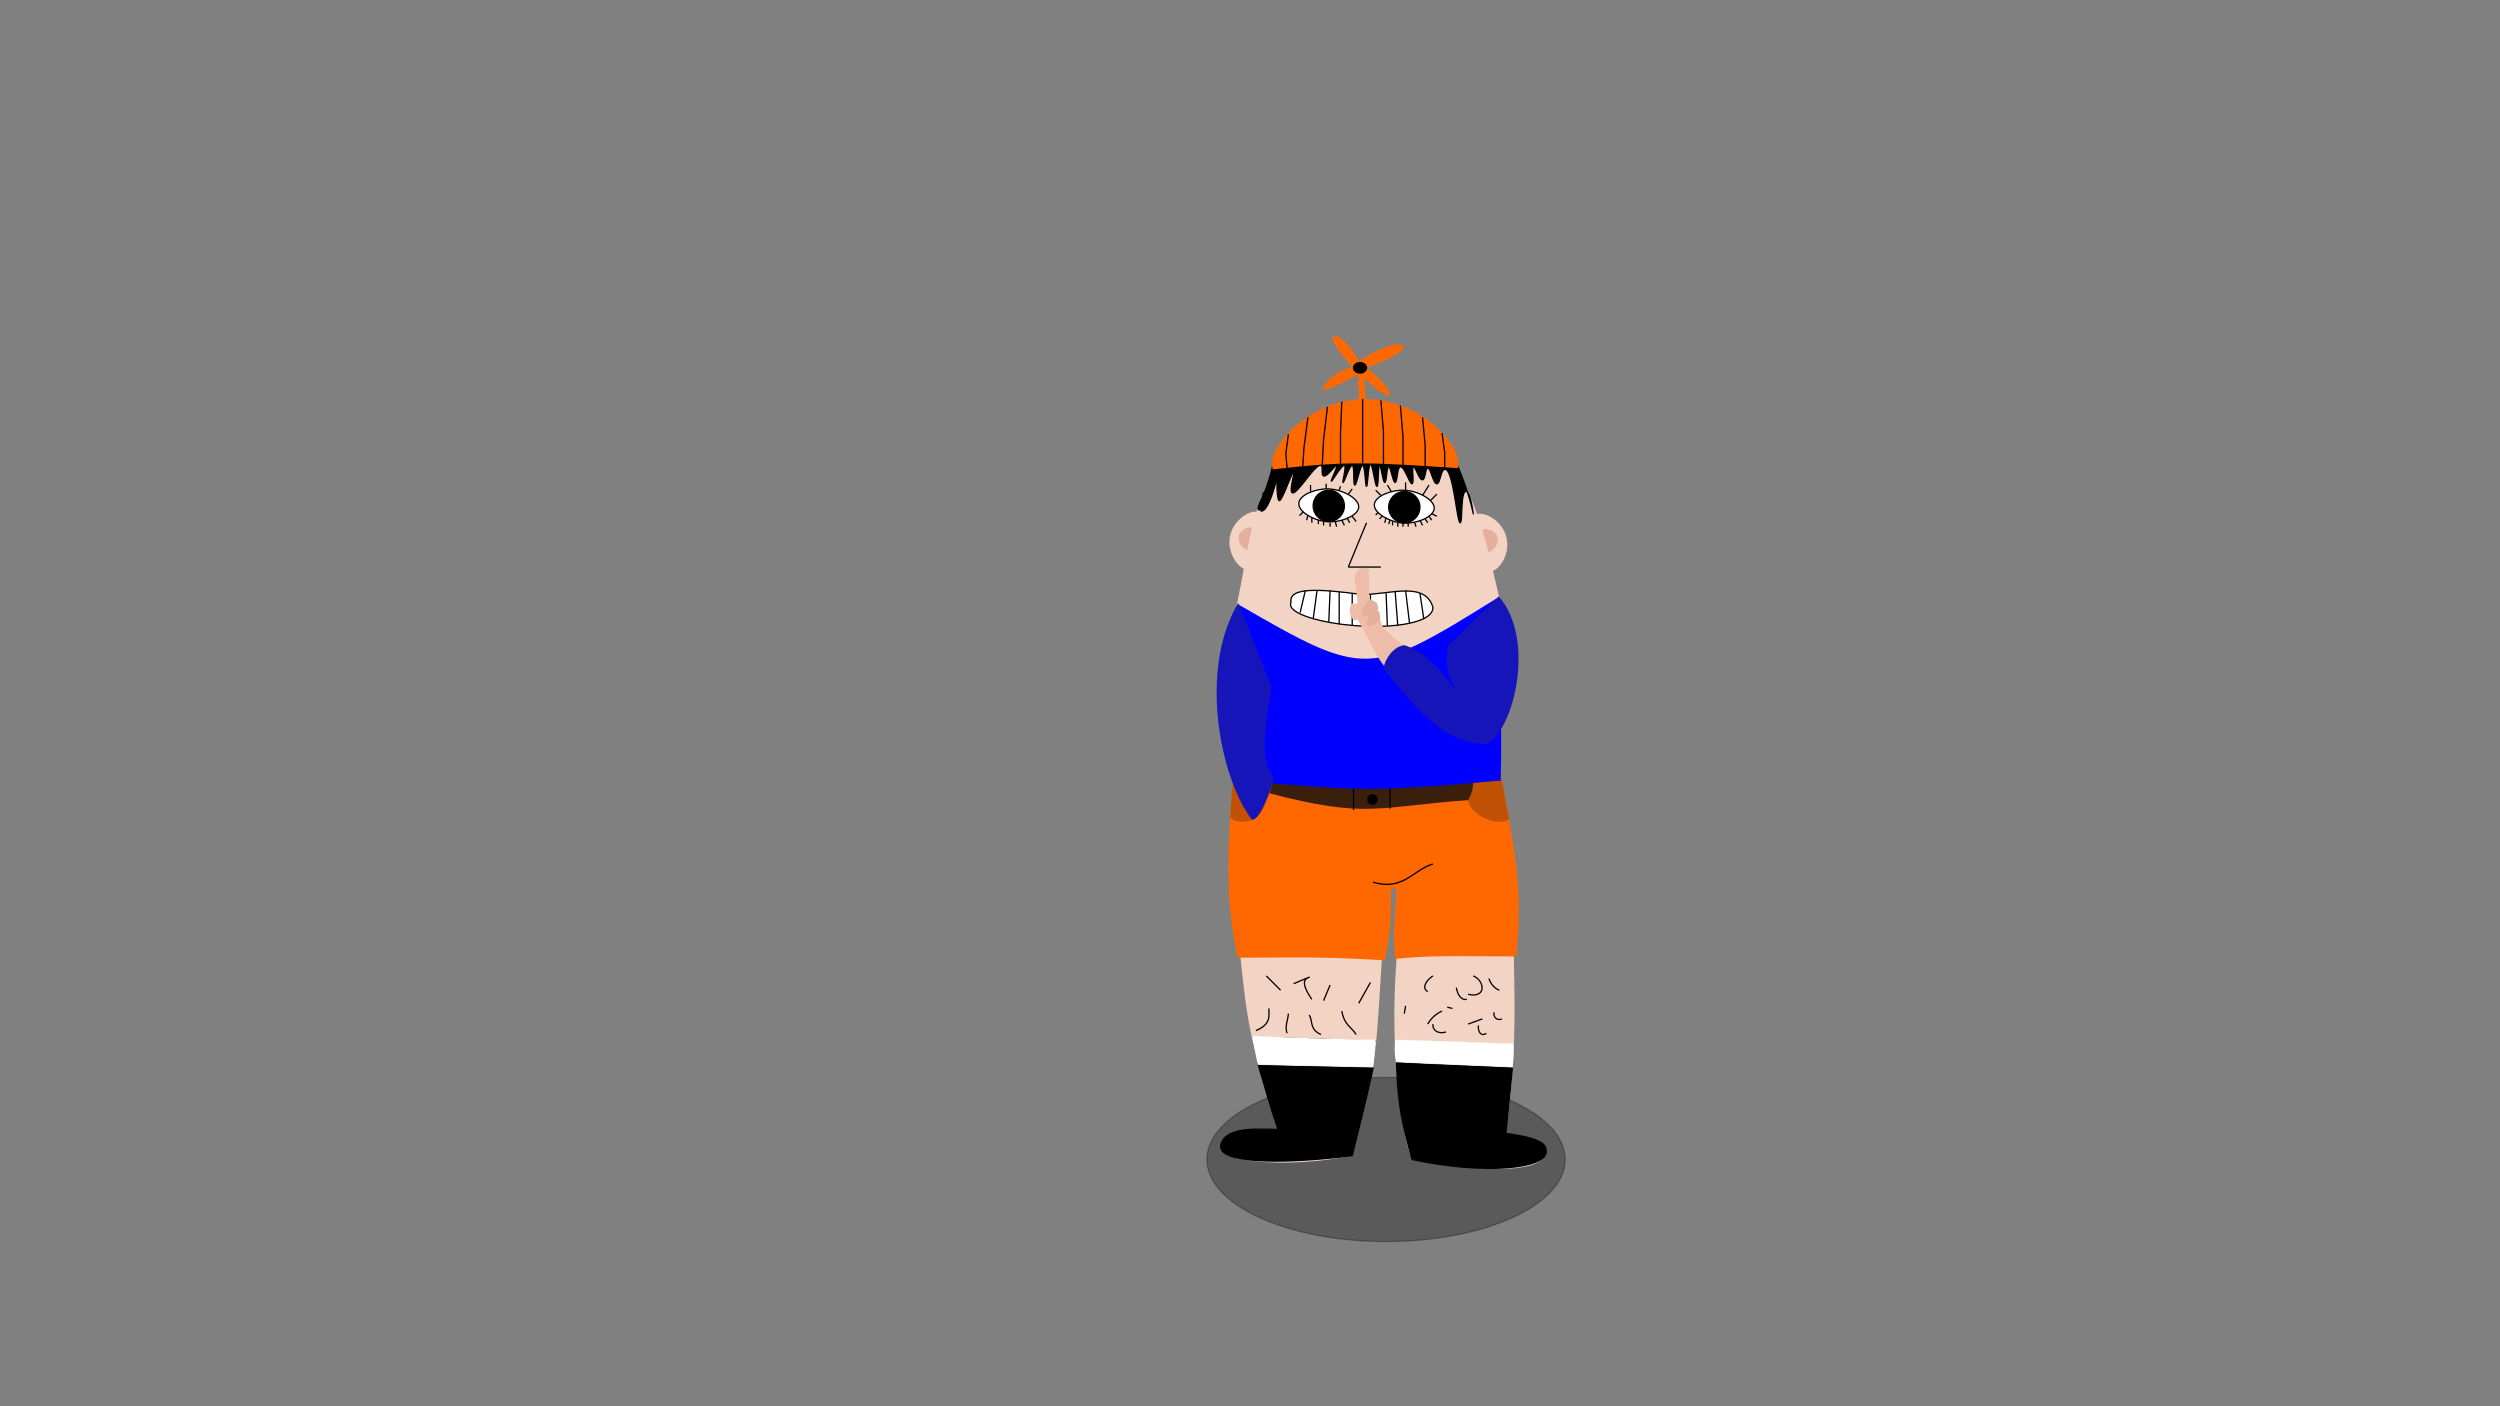 <svg xmlns="http://www.w3.org/2000/svg" width="1920" height="1080" viewBox="0 0 1920 1080">
  <rect x="0" y="0" width="1920" height="1080" fill="#808080" stroke="none"/>
  <defs>
    <style>
      .cls-1, .cls-10, .cls-5, .cls-7 {
        stroke: #000;
        stroke-miterlimit: 10;
      }

      .cls-1 {
        opacity: 0.3;
      }

      .cls-2 {
        fill: #f3d3c3;
      }

      .cls-3 {
        fill: #ff6700;
      }

      .cls-4 {
        fill: #c15105;
      }

      .cls-5 {
        fill: none;
      }

      .cls-6 {
        fill: #3a1f0d;
      }

      .cls-10, .cls-8 {
        fill: #fff;
      }

      .cls-9 {
        fill: #e5af9e;
      }

      .cls-11 {
        fill: blue;
      }

      .cls-12 {
        fill: #edbda9;
      }

      .cls-13 {
        fill: #1515ba;
      }
    </style>
  </defs>
  <title>nørd_sprite_tilkasper</title>
  <g id="Layer_6" data-name="Layer 6">
    <ellipse class="cls-1" cx="1064.47" cy="890.5" rx="137.56" ry="63"/>
    <path class="cls-2" d="M1073.5,726.5c-7,67,1,142,11,164,60,11,101,10,103-6,0-4.73-4-11-31-14,8-60,7-89,6-146C1111.5,723.5,1116.5,723.5,1073.5,726.5Z"/>
    <path class="cls-2" d="M952.5,733.5c5,48,7,66,29,134-33-3-42.58,6.11-43,10-12,14,47,21,100,10,20-74,18-79,23-154C1007.5,727.5,988.5,728.5,952.5,733.5Z"/>
    <path class="cls-3" d="M1152.5,595.5c12,63,17,86,12,139-43,0-66-1-93,2-2-24,0-28,1-54a5.06,5.06,0,0,0-4,0c-1,25,1,23-5,55-54-3-61-2-113-2-9-44-9-75-3-141C1021.5,601.5,1058.5,609.5,1152.5,595.5Z"/>
    <path class="cls-4" d="M1131,600c0,9-1,6-4,14,2.61,13,24.21,21.39,32,15-4-19-6-36-7-33C1145.92,593.61,1142,599,1131,600Z"/>
    <line class="cls-5" x1="961.5" y1="796.5" x2="1056.5" y2="799.5"/>
    <line class="cls-5" x1="966.5" y1="818.5" x2="1054.5" y2="820.5"/>
    <line class="cls-5" x1="1071.5" y1="799.5" x2="1162.5" y2="802.5"/>
    <line class="cls-5" x1="1072.5" y1="816.5" x2="1161.5" y2="820.5"/>
    <path class="cls-6" d="M977,599c-.61,1.54-3.71,6.45-3,10,76,20,83.5,10.5,153.5,5.5,1.58-2.5,5.52-10.3,3-18C1057.5,602.5,1012,603,977,599Z"/>
    <line class="cls-5" x1="1067.5" y1="605.5" x2="1067.5" y2="621"/>
    <line class="cls-5" x1="1039.5" y1="605.5" x2="1039.5" y2="622"/>
    <circle class="cls-7" cx="1054" cy="614" r="3.5"/>
    <path class="cls-5" d="M1054.5,677.5c23,7,30.67-9.33,46-14"/>
    <path class="cls-7" d="M966.5,818.5c7,23,7,25,15,49-21-1-41-1-44,12-3,14,47,15,101,8,7-28,9-35,16-67C1010.5,819.5,999.5,819.5,966.5,818.5Z"/>
    <path class="cls-7" d="M1072.5,816.5c1,34,5,49,12,74,56,12,103,7,103-6-.26-4.21,0-10-31-14,2-19,3-30,5-50C1115.5,818.5,1108.5,818.5,1072.5,816.5Z"/>
    <path class="cls-8" d="M961.5,795.5c4,18,3.36,19.62,5,22,38,1,53,1,88,2,.52-.88,1-9,2-21C1010.5,797.5,1003.5,797.5,961.5,795.5Z"/>
    <path class="cls-8" d="M1071.5,798.5c-1,11,.24,15.46,1,17,39,2,51,2,89,4,.23-.42,1-4,1-18C1127.5,800.5,1109.5,799.5,1071.5,798.5Z"/>
    <path class="cls-5" d="M1100.5,749.5c-4.84,3.2-7.11,7.4-6,10a4.16,4.16,0,0,0,2,2"/>
    <path class="cls-5" d="M1118.5,758.5c.71,4.75,3,8.36,6,9a5.13,5.13,0,0,0,2,0"/>
    <path class="cls-5" d="M1131.5,749.5c6.16,2.66,7.94,8.94,6,12-1.53,2.4-5.76,3.46-10,2"/>
    <path class="cls-5" d="M1143.5,751.5a14.82,14.82,0,0,0,6,8,12.86,12.86,0,0,0,2,1"/>
    <path class="cls-5" d="M1115.5,774.5l-4-1"/>
    <path class="cls-5" d="M1107.5,776.5a24.39,24.39,0,0,0-9,7,22.64,22.64,0,0,0-2,3"/>
    <path class="cls-5" d="M1100.5,786.5a6.22,6.22,0,0,0,1,4c1.68,2.39,5.35,3.3,9,2"/>
    <path class="cls-5" d="M1127.5,786.5l6.16-2.24,4.84-1.76"/>
    <path class="cls-5" d="M1135.5,787.5c-.58,3.74,1.07,6.6,3,7a3.89,3.89,0,0,0,3-1"/>
    <path class="cls-5" d="M1147.5,777.5a4.46,4.46,0,0,0,2,5,4.54,4.54,0,0,0,4,0"/>
    <path class="cls-5" d="M1079.5,772.5c-.33,2-.67,4-1,6"/>
    <path class="cls-4" d="M977,601c-3,16-10,28-16,29-.45.16-10.22,3.39-16-2a245.19,245.19,0,0,1,2-27"/>
  </g>
  <g id="Layer_3" data-name="Layer 3">
    <path class="cls-2" d="M1133.72,395.31c5-3.18,20,3.87,23.25,17.46,3.2,13.3-6.36,26.32-12.27,25.89C1137.81,411.07,1139.21,417,1133.72,395.31Z"/>
    <path class="cls-9" d="M1138.53,407c2.49-1.89,9.54-.13,11.38,5.24,2.08,6-4.06,11.94-7.23,11.52C1140.07,414.92,1140.14,415.92,1138.53,407Z"/>
    <path class="cls-2" d="M966.5,393.5c-5.23-2.84-19.66,5.22-22,19-2.29,13.49,8.13,25.83,14,25C963.5,409.5,962.5,415.5,966.5,393.5Z"/>
    <path class="cls-9" d="M962.5,405.5c-2.62-1.72-9.52.52-11,6-1.66,6.18,4.86,11.64,8,11C961.5,413.5,961.5,414.5,962.5,405.5Z"/>
    <path class="cls-2" d="M1050.5,527.5c-48-25-46-25-101-61,11-53,10-69,30-108,73-5,73-5,138-1,19,35,23,55,35,106C1103.5,503.5,1101.5,501.5,1050.5,527.5Z"/>
    <path class="cls-10" d="M1045.5,456.5c-31-4-56-6-54,6-4,9,24.76,16.14,49,18,29.61,2.27,60-2,60-14C1094.5,445.5,1065.36,457.28,1045.5,456.5Z"/>
    <line class="cls-5" x1="1002.5" y1="453.5" x2="998.5" y2="470.5"/>
    <line class="cls-5" x1="1011.5" y1="453.5" x2="1008.5" y2="475.5"/>
    <line class="cls-5" x1="1021.5" y1="453.5" x2="1020.5" y2="477.5"/>
    <line class="cls-5" x1="1028.5" y1="454.5" x2="1028.5" y2="479.5"/>
    <line class="cls-5" x1="1090.5" y1="455.5" x2="1093.5" y2="475.5"/>
    <line class="cls-5" x1="1079.5" y1="453.5" x2="1082.5" y2="478.5"/>
    <line class="cls-5" x1="1064.5" y1="455.5" x2="1065.5" y2="480.5"/>
    <line class="cls-5" x1="1071.5" y1="454.5" x2="1073.5" y2="480.5"/>
    <line class="cls-5" x1="1052.5" y1="456.5" x2="1052.5" y2="480.5"/>
    <line class="cls-5" x1="1038.5" y1="455.5" x2="1038.5" y2="480.5"/>
    <path class="cls-10" d="M1020.5,375.5c11,.46,23.39,7.55,23,14-.4,6.64-14.33,12.53-26,11-9.38-1.23-20.45-7.68-20-14C998,380,1010.47,375.08,1020.5,375.5Z"/>
    <circle class="cls-7" cx="1020.5" cy="388.5" r="12"/>
    <path class="cls-10" d="M1078.5,376.5c11,.46,23.39,7.55,23,14-.4,6.64-14.33,12.53-26,11-9.38-1.23-20.45-7.68-20-14C1056,381,1068.47,376.08,1078.5,376.5Z"/>
    <circle class="cls-7" cx="1078.5" cy="389.5" r="12"/>
    <line class="cls-5" x1="1049.5" y1="401.5" x2="1035.5" y2="435.5"/>
    <line class="cls-5" x1="1035.5" y1="435.5" x2="1060.5" y2="435.5"/>
    <line class="cls-5" x1="1098.5" y1="384.5" x2="1103.5" y2="379.5"/>
    <line class="cls-5" x1="1092.5" y1="380.5" x2="1097.5" y2="372.5"/>
    <line class="cls-5" x1="1006.5" y1="377.5" x2="1006.5" y2="372.5"/>
    <line class="cls-5" x1="1018.5" y1="375.5" x2="1018.5" y2="371.5"/>
    <path class="cls-5" d="M1052.5,754.5l-9,16"/>
    <path class="cls-5" d="M1016.5,768.5l5-12"/>
    <path class="cls-5" d="M1007.5,767.5c-5.69-8.29-6.59-12.77-5-15a7.06,7.06,0,0,1,3-2c0-.1-5,2-12,5"/>
    <path class="cls-5" d="M983.5,760.5l-11-11"/>
    <path class="cls-5" d="M974.5,774.5c.08,6,1.58,12.26-10,17"/>
    <path class="cls-5" d="M989.5,778.5c-.33,5-3,10-1,15"/>
    <path class="cls-5" d="M1005.5,779.5c3,5,0,11,9,15"/>
    <path class="cls-5" d="M1030.5,776.5c2,11,7.33,12,11,18"/>
    <path class="cls-7" d="M984.5,352.5c-.91.85-1.29-4.34-7,5-5,22-13,32-11,34,3,2,2.89-14.1,4-13s-2.37,13.95-2,14c6.74.85,13.47-30.74,13-29-1.23,4.59-.94,20.51,1,21,2.18.54,9.74-22.38,11-22,1,.3-3.61,14.75-1,16,3.6,1.72,18-23,22-21,1.88.93-.07,7.12,2,8,2.75,1.17,8.93-8.66,10-8s-4.64,11.64-4,12,8-12.83,10-12c1.78.76-1.83,12.75-1,13s5-13.38,7-13,.56,14.81,2,15,4-15.17,6-15,2,16,3,16,1.29-16.91,3-17,3.64,17.11,5,17,.78-15.92,2-16,2.55,13.07,4,13,1.4-11.9,3-12,3.23,12.1,5,12,1.38-11.55,4-12c3-.5,7.2,13.48,9,13s-.54-12.63,1-13,4.47,10.35,7,10c2.21-.31,2.12-8.83,4-9,2.27-.21,4.11,12,7,12,2.65,0,2.8-10.33,6-11,6.69-1.4,9.44,41.79,12,41,1.83-.56.18-22.32,4-24,3.54-1.56,6,17,6,17a204.78,204.78,0,0,0-15-43C1082,305.47,1003,335.38,984.5,352.5Z"/>
    <line class="cls-5" x1="1001" y1="393" x2="998" y2="396"/>
    <line class="cls-5" x1="1004.5" y1="395.5" x2="1003.5" y2="399.5"/>
    <line class="cls-5" x1="1007.5" y1="397.5" x2="1007.5" y2="401.5"/>
    <line class="cls-5" x1="1012.5" y1="399.5" x2="1012.5" y2="402.5"/>
    <line class="cls-5" x1="1016.5" y1="400.5" x2="1016.5" y2="403.5"/>
    <line class="cls-5" x1="1021.5" y1="401.5" x2="1021.5" y2="404.5"/>
    <line class="cls-5" x1="1025.5" y1="400.5" x2="1026.5" y2="404.5"/>
    <line class="cls-5" x1="1030.5" y1="399.5" x2="1032.5" y2="403.5"/>
    <line class="cls-5" x1="1034.5" y1="397.5" x2="1036.5" y2="401.5"/>
    <line class="cls-5" x1="1038.5" y1="396.5" x2="1041.5" y2="400.5"/>
    <line class="cls-5" x1="1035.5" y1="379.5" x2="1038.5" y2="375.5"/>
    <line class="cls-5" x1="1028.5" y1="376.5" x2="1029.5" y2="373.5"/>
    <line class="cls-5" x1="1058.5" y1="393.5" x2="1056.5" y2="395.5"/>
    <line class="cls-5" x1="1061.5" y1="396.5" x2="1059.5" y2="398.5"/>
    <line class="cls-5" x1="1064.5" y1="397.5" x2="1063.5" y2="401.5"/>
    <line class="cls-5" x1="1069.5" y1="400.5" x2="1069.5" y2="403.5"/>
    <line class="cls-5" x1="1067.5" y1="399.5" x2="1066.5" y2="402.5"/>
    <line class="cls-5" x1="1073.5" y1="401.5" x2="1073.5" y2="404.5"/>
    <line class="cls-5" x1="1077.5" y1="401.5" x2="1077.5" y2="404.5"/>
    <line class="cls-5" x1="1081.5" y1="401.5" x2="1081.5" y2="404.5"/>
    <line class="cls-5" x1="1086.5" y1="401.5" x2="1087.5" y2="404.5"/>
    <line class="cls-5" x1="1090.5" y1="399.5" x2="1092.5" y2="403.5"/>
    <line class="cls-5" x1="1094.5" y1="398.5" x2="1096.5" y2="401.5"/>
    <line class="cls-5" x1="1097.5" y1="396.5" x2="1099.5" y2="399.5"/>
    <line class="cls-5" x1="1099.5" y1="394.5" x2="1103.5" y2="396.5"/>
    <line class="cls-5" x1="1060.5" y1="380.5" x2="1056.5" y2="376.5"/>
    <line class="cls-5" x1="1068.5" y1="377.5" x2="1065.5" y2="372.5"/>
    <line class="cls-5" x1="1079.5" y1="376.5" x2="1079.5" y2="370.5"/>
  </g>
  <g id="Layer_4" data-name="Layer 4">
    <path class="cls-11" d="M951.5,464.5c-19,59-18,102-4,135,54.89,4.1,79.25,6.37,104.41,6.38,29,0,73.27-4.13,78.87-4.56,9-.71,16.54-1.36,21.72-1.82.29-9.36.6-23.68.3-41.23-.28-16.67-1.38-30.21-3.3-98.77C1051.5,520.5,1048.5,520.5,951.5,464.5Z"/>
  </g>
  <g id="Layer_5" data-name="Layer 5">
    <path class="cls-12" d="M1079.5,497.5c-13-11-7-6-17-15-3.34-7.25-4-12-5-19-2.71-2.71-4.18-1.58-6-4v-22c-1.81-1.77-5.86-1.8-8,0-6,5-1,13-1,26-1.38.72-3-.86-4,0-4,3-1,16,4,12,15.17,26.32,12,25,22,38C1071.76,514.19,1080.75,504.13,1079.5,497.5Z"/>
    <path class="cls-13" d="M1151,458c29,33,11.36,103.82-9.5,113.5-33-1-53-26-79-58,1.21-8.23,8.2-17.08,16-18,17,5,33,25,38,33,2.4-1-10-12-4-33"/>
    <path class="cls-13" d="M951,463c-31,52-13.5,135.5,10.5,166.5,7.14.85,16.4-30,17-32-12-15-6-42-2-70"/>
    <path class="cls-9" d="M1051.5,460.5c-7,8-6.51,9.89-4,12,2.11,1.77,5.5.5,10.5-4.5C1060,464,1054.13,460.17,1051.5,460.5Z"/>
    <path class="cls-9" d="M1057.5,468.5c-3,0-10,7-7,12,1.33,1.14,6-1,9-4C1060.75,473,1059.17,468.72,1057.5,468.5Z"/>
  </g>
  <g id="Layer_2" data-name="Layer 2">
    <path class="cls-3" d="M1067.5,304.5c.39-.4-7,0-23-18-18,11-28.64,13.47-29,13s4-12,23-18c-18-19-14.72-23.23-15-23s7-5,20,19c13-9,31-16,34-12,2,4-9,10-28,17C1070.5,298.5,1067.06,305,1067.5,304.5Z"/>
    <path class="cls-3" d="M1042.5,285.5c1,14,1,9,1,23,2.28.87,4.67-.77,5-1,0-9,0-9-1-22A6,6,0,0,0,1042.5,285.5Z"/>
    <ellipse class="cls-7" cx="1044.5" cy="282.5" rx="5" ry="4"/>
    <path class="cls-3" d="M977.5,360.5c-5.37-16.63,27.17-52.28,68-54,43.75-1.85,79,36,74,53C1055.5,355.5,1037.5,353.5,977.5,360.5Z"/>
    <polyline class="cls-5" points="1004.5 320.5 1001.5 343.5 1000.5 358.5"/>
    <polyline class="cls-5" points="1092.5 320.5 1094.5 341.5 1094.5 358"/>
    <polyline class="cls-5" points="1075.5 311.5 1077.5 335.5 1077.5 357"/>
    <polyline class="cls-5" points="1019.5 312.5 1016.5 337.5 1015.5 357.5"/>
    <line class="cls-5" x1="1046.5" y1="306.5" x2="1046.5" y2="355.5"/>
    <polyline class="cls-5" points="1060.5 307.5 1062.5 331.5 1062.5 357"/>
    <polyline class="cls-5" points="1030.5 308.5 1029.5 332.5 1029.5 357"/>
    <polyline class="cls-5" points="989.5 333.5 987.5 348.5 988.5 359.5"/>
    <polyline class="cls-5" points="1107.5 332.5 1109.5 347.5 1109.5 359"/>
  </g>
</svg>
